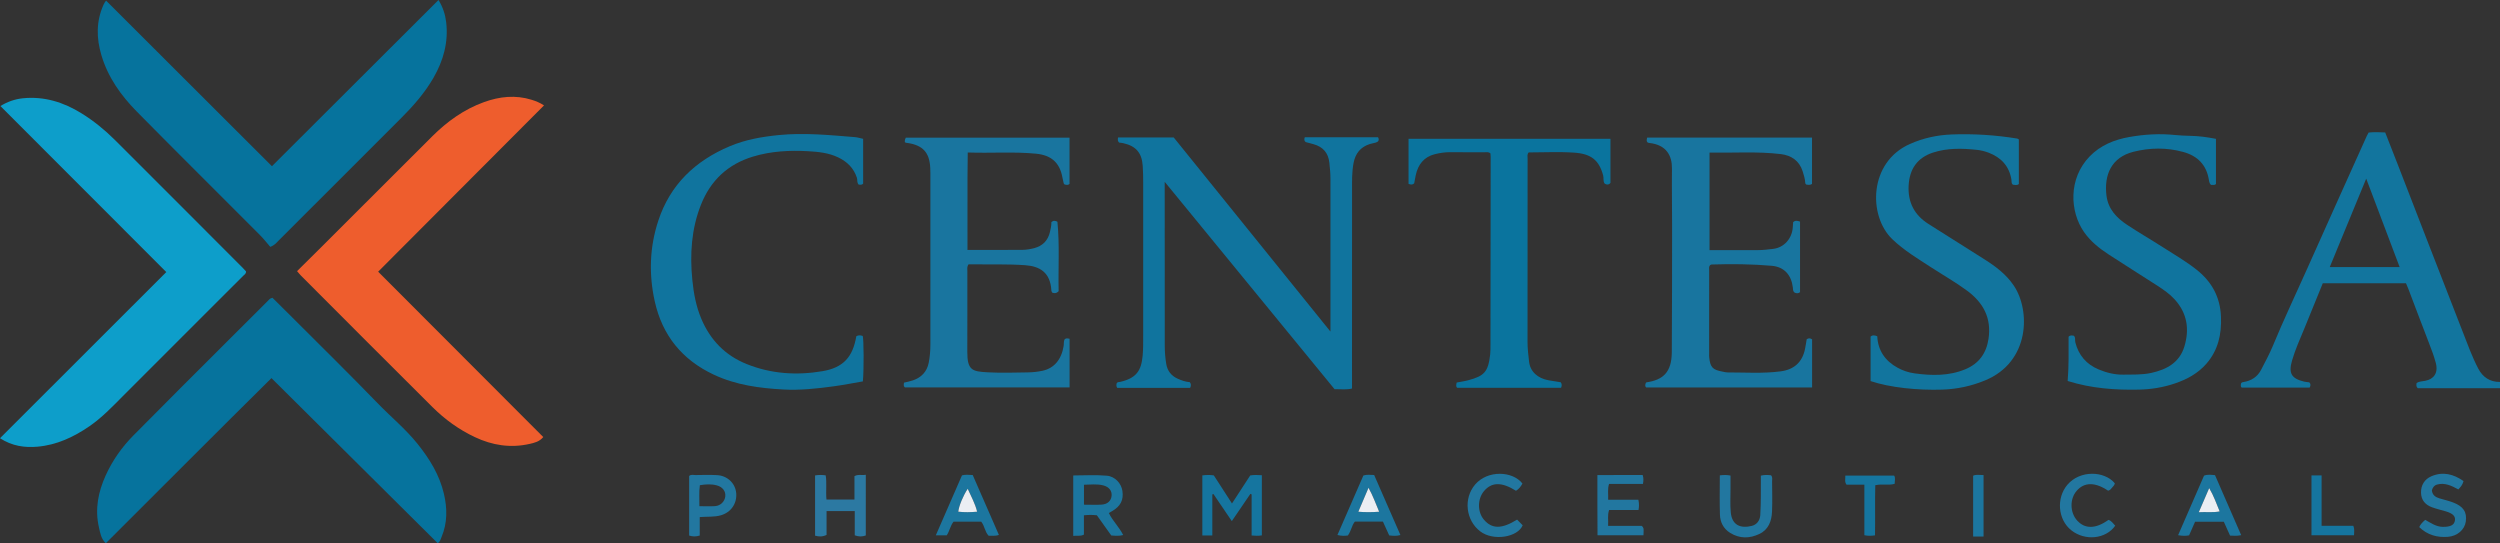 <?xml version="1.0" encoding="iso-8859-1"?>
<!-- Generator: Adobe Illustrator 27.0.0, SVG Export Plug-In . SVG Version: 6.00 Build 0)  -->
<svg version="1.1" id="Layer_1" xmlns="http://www.w3.org/2000/svg" xmlns:xlink="http://www.w3.org/1999/xlink" x="0px" y="0px"
	 viewBox="0 0 1611.74 350.213" style="enable-background:new 0 0 1611.74 350.213;" xml:space="preserve">
<rect x="0" y="0" width="1611.74" height="350.213" fill="#333333" stroke="none"/>
<g>
	<path style="fill:#12759E;" d="M1611.74,250.257c-17.794,0-35.589,0-53.067,0c-1.146-1.156-0.821-2.151-0.71-3.286
		c1.609-1.135,3.709-1.11,5.559-1.463c5.329-1.016,8.598-4.814,6.833-11.519c-1.185-4.503-2.841-8.822-4.523-13.154
		c-4.443-11.439-8.74-22.935-13.108-34.403c-0.466-1.223-1.011-2.416-1.59-3.792c-17.87,0-35.626,0-53.656,0
		c-3.962,9.739-7.85,19.415-11.833,29.051c-2.85,6.896-5.946,13.7-8.01,20.887c-2.32,8.076-0.327,11.457,7.741,13.434
		c1.12,0.275,2.296,0.323,3.423,0.472c0.975,1,0.959,2.049,0.213,3.396c-14.5,0-29.096,0-43.754,0
		c-0.976-0.72-0.524-1.751-0.498-2.627c0.351-0.761,0.968-0.856,1.651-0.966c5.063-0.814,8.986-3.342,11.352-7.955
		c2.576-5.022,5.322-9.988,7.469-15.195c6.896-16.726,14.685-33.049,22.042-49.566c12.76-28.649,25.683-57.226,38.546-85.83
		c0.336-0.748,0.771-1.451,1.224-2.295c3.478-0.35,6.938-0.25,10.683-0.052c2.608,6.653,5.223,13.264,7.794,19.891
		c14.039,36.178,28.013,72.381,42.142,108.524c3.137,8.025,6.038,16.17,10.055,23.829c2.956,5.634,7.566,8.643,14.021,8.617
		C1611.74,247.59,1611.74,248.923,1611.74,250.257z M1525.49,115.162c-8.048,19.522-15.691,38.06-23.503,57.007
		c15.321,0,29.967,0,45.055,0C1539.879,153.224,1532.894,134.749,1525.49,115.162z"/>
	<path style="fill:#EE5D2D;" d="M350.719,67.953c-35.607,35.699-71.09,71.274-106.926,107.203
		c35.493,35.55,70.879,70.992,106.445,106.615c-2.441,2.957-5.696,3.714-8.809,4.42c-12.306,2.791-24.059,0.933-35.398-4.435
		c-10.196-4.827-19.214-11.357-27.153-19.242c-28.359-28.168-56.553-56.501-84.8-84.781c-0.812-0.813-1.523-1.728-2.569-2.923
		c4.71-4.664,9.316-9.194,13.887-13.758c24.398-24.363,48.761-48.762,73.193-73.09c9.643-9.602,20.503-17.454,33.424-22.127
		c10.096-3.651,20.346-4.75,30.78-1.493C345.455,65.172,348.052,66.191,350.719,67.953z"/>
	<path style="fill:#06739D;" d="M282.157,350.163c-35.593-35.346-71.125-70.632-107.145-106.401
		c-35.659,35.233-71.043,70.869-106.777,106.452c-3.096-2.829-3.642-6.673-4.467-10.283c-2.664-11.664-0.477-22.755,4.382-33.459
		c4.38-9.646,10.431-18.214,17.821-25.706c20.008-20.282,40.224-40.359,60.366-60.509c8.717-8.72,17.453-17.42,26.189-26.12
		c0.811-0.808,1.438-1.874,3.149-2.152c4.054,4.023,8.314,8.22,12.54,12.45c18.485,18.507,37.157,36.834,55.353,55.622
		c8.447,8.722,17.88,16.463,25.53,25.979c7.788,9.687,14.219,20.045,17.094,32.303c2.213,9.434,2.295,18.771-1.526,27.868
		C284.049,347.673,283.706,349.404,282.157,350.163z"/>
	<path style="fill:#06739D;" d="M68.44,0.444c35.487,35.435,70.942,70.838,106.868,106.712C211.142,71.402,246.782,35.842,282.703,0
		c2.88,4.739,4.372,9.401,4.949,14.348c1.504,12.885-1.795,24.695-8.183,35.793c-5.697,9.896-13.175,18.34-21.216,26.361
		c-26.299,26.234-52.542,52.524-78.819,78.779c-1.273,1.272-2.346,2.822-5.208,3.858c-2.035-2.343-4.181-5.129-6.643-7.599
		c-26.458-26.548-53.088-52.927-79.4-79.619c-10.22-10.368-18.612-22.119-22.83-36.379c-3.262-11.028-3.396-21.902,1.427-32.565
		c0.273-0.604,0.604-1.184,0.946-1.752C67.878,0.974,68.126,0.782,68.44,0.444z"/>
	<path style="fill:#0D9ECA;" d="M107.211,175.4C71.553,139.714,36.132,104.265,0.251,68.355c4.709-2.855,9.471-4.487,14.482-4.991
		c13.757-1.382,26.208,2.497,37.846,9.716c7.823,4.853,14.911,10.6,21.391,17.055c27.626,27.52,55.144,55.147,82.698,82.74
		c0.698,0.699,1.35,1.445,1.934,2.073c0.112,1.599-1.09,2.146-1.865,2.922c-25.924,25.923-51.899,51.795-77.78,77.761
		c-6.701,6.723-13.229,13.587-21.098,19.022c-10.262,7.088-21.344,12.293-33.839,13.341c-8.11,0.68-16.201-0.387-24.019-5.469
		C35.823,246.731,71.347,211.235,107.211,175.4z"/>
	<path style="fill:#10749E;" d="M720.241,250.048c-0.726-1.141-0.501-2.099-0.31-3.004c0.567-0.888,1.47-0.669,2.252-0.849
		c10.495-2.417,13.6-7.264,14.482-16.903c0.394-4.302,0.335-8.653,0.339-12.982c0.024-32.823,0.023-65.646,0.001-98.469
		c-0.002-3.662-0.049-7.333-0.305-10.984c-0.586-8.361-4.356-12.685-12.488-14.543c-0.953-0.218-1.943-0.272-2.615-0.362
		c-1.237-0.996-0.943-2.012-0.807-3.345c11.699,0,23.439,0,35.889,0c33.214,41.136,66.818,82.755,101.055,125.157
		c0-2.831,0-4.614,0-6.397c0-30.657-0.003-61.314,0.005-91.971c0.001-3.496-0.327-6.95-0.702-10.431
		c-0.698-6.482-4.133-10.284-10.209-12.009c-1.741-0.494-3.495-0.943-5.067-1.365c-1.095-0.89-0.974-1.838-0.579-3.082
		c15.687,0,31.449,0,47.243,0c0.955,1.81,0.252,2.871-1.454,3.403c-1.26,0.393-2.596,0.547-3.853,0.947
		c-5.961,1.896-9.277,6.009-10.474,12.13c-1.161,5.942-0.98,11.93-0.988,17.904c-0.053,40.654-0.028,81.308-0.028,121.962
		c0,1.817,0,3.634,0,5.626c-3.649,0.923-7.104,0.369-11.245,0.433c-36.205-44.197-72.631-88.666-109.51-133.686
		c0,1.853,0,3.235,0,4.616c0,33.823-0.03,67.646,0.041,101.468c0.008,3.804,0.342,7.646,0.964,11.398
		c0.72,4.349,3.249,7.596,7.35,9.436c2.562,1.149,5.212,2.056,7.876,2.25c0.874,1.273,0.797,2.346,0.179,3.652
		C751.741,250.048,736.129,250.048,720.241,250.048z"/>
	<path style="fill:#18759F;" d="M1102.129,98.396c0,21.25,0,41.819,0,62.85c2.979,0,5.769,0,8.56,0
		c7.497,0,14.994-0.01,22.491,0.004c3.329,0.006,6.606-0.402,9.911-0.79c7.295-0.857,12.231-6.87,12.699-13.828
		c0.078-1.154,0.163-2.308,0.241-3.404c1.381-1.294,2.764-0.964,4.443-0.365c0,15.121,0,30.236,0,45.511
		c-1.22,0.968-2.56,0.851-3.797,0.053c-0.846-0.963-0.716-2.002-0.828-2.979c-0.93-8.177-5.586-13.4-13.609-14.094
		c-12.928-1.119-25.908-1.252-38.885-0.821c-0.292,0.01-0.574,0.279-0.905,0.45c-0.866,0.956-0.558,2.176-0.559,3.304
		c-0.019,17.827-0.014,35.653-0.013,53.48c0,0.833-0.054,1.673,0.031,2.498c0.683,6.587,2.173,8.167,8.758,9.348
		c0.978,0.175,1.958,0.49,2.936,0.488c11.473-0.025,22.96,0.818,34.408-0.694c8.635-1.141,13.908-5.889,15.665-14.361
		c0.436-2.101,0.735-4.23,1.086-6.284c1.133-0.872,2.19-0.817,3.484-0.007c0,10.155,0,20.424,0,31.046c-35.634,0-71.191,0-106.968,0
		c-0.874-0.761-0.638-1.84-0.195-2.973c0.125-0.112,0.239-0.302,0.376-0.322c10.686-1.559,16.259-6.474,16.343-19.366
		c0.177-27.153,0.171-54.308,0.195-81.462c0.01-12.327-0.233-24.655-0.088-36.98c0.098-8.357-3.573-15.391-14.777-16.55
		c-0.31-0.032-0.605-0.205-0.948-0.327c-0.854-0.803-0.548-1.786-0.285-3.105c35.305,0,70.669,0,106.302,0c0,9.996,0,19.91,0,29.829
		c-1.26,0.941-2.549,0.608-3.803,0.403c-0.205-0.302-0.525-0.558-0.539-0.83c-0.138-2.681-0.888-5.205-1.708-7.744
		c-2.223-6.878-7.437-10.235-14.08-11.03C1133.006,97.539,1117.854,98.626,1102.129,98.396z"/>
	<path style="fill:#19759F;" d="M623.725,161.123c12.309,0,23.951,0.061,35.592-0.049c2.463-0.023,4.974-0.467,7.37-1.081
		c5.46-1.4,8.927-4.913,10.214-10.46c0.488-2.103,0.972-4.21,0.921-6.337c1.217-1.127,2.413-1.016,3.886-0.247
		c1.477,15.009,0.453,30.1,0.787,44.766c-1.508,1.55-2.762,1.424-4.18,0.918c-0.161-0.4-0.477-0.838-0.5-1.291
		c-0.598-11.834-7.633-15.714-16.847-16.37c-11.315-0.806-22.621-0.399-33.93-0.573c-0.968-0.015-1.937-0.002-2.603-0.002
		c-1.168,1.612-0.776,2.985-0.778,4.266c-0.029,17.328,0.046,34.656-0.042,51.983c-0.062,12.176,3.235,12.837,13.134,13.378
		c8.636,0.472,17.319,0.19,25.979,0.05c3.138-0.051,6.32-0.403,9.389-1.053c7.496-1.588,12.21-7.271,13.614-15.966
		c0.235-1.456-0.087-3.003,0.64-4.321c0.913-0.845,1.888-0.591,3.183-0.336c0,10.325,0,20.709,0,31.344c-35.577,0-70.987,0-106.23,0
		c-1.024-1.028-0.62-1.968-0.506-3.056c2.021-0.507,3.983-0.84,5.83-1.493c5.4-1.911,8.944-5.557,10.087-11.307
		c0.78-3.928,1.09-7.895,1.089-11.898c-0.008-36.821,0-73.642-0.003-110.463c0-1.166-0.035-2.333-0.098-3.496
		c-0.527-9.739-4.786-14.377-14.564-15.854c-0.651-0.098-1.336-0.028-1.828-0.593c-0.015-1.355-0.015-1.355,0.63-2.848
		c35.01,0,70.108,0,105.563,0c0,10.011,0,19.899,0,29.851c-0.956,0.879-2.079,0.598-3.171,0.36
		c-0.225-0.286-0.527-0.507-0.596-0.785c-0.319-1.286-0.607-2.583-0.846-3.887c-1.743-9.505-7.248-14.258-16.982-15.195
		c-14.458-1.391-28.928-0.247-44.026-0.773C623.565,119.248,623.862,139.956,623.725,161.123z"/>
	<path style="fill:#10749E;" d="M556.463,89.508c0,9.868,0,19.471,0,28.874c-1.02,1.105-2.013,0.567-2.826,0.665
		c-1.364-1.336-0.72-2.99-1.178-4.389c-2.048-6.249-6.259-10.41-12.101-13.196c-6.151-2.933-12.789-3.615-19.388-3.981
		c-11.983-0.665-23.857-0.053-35.52,3.481c-16.29,4.936-27.359,15.449-33.527,30.987c-6.191,15.597-7.223,31.918-5.578,48.54
		c0.857,8.658,2.42,17.071,5.818,25.096c5.781,13.652,15.329,23.533,29.181,29.109c15.877,6.391,32.358,7.423,48.991,4.592
		c13.364-2.275,19.5-9.18,21.722-22.503c1.344-0.847,2.75-0.626,4.082-0.221c0.777,0.942,0.856,22.75,0.143,29.328
		c-6.206,1.058-12.516,2.316-18.88,3.178c-10.713,1.452-21.477,2.636-32.308,2.044c-15.466-0.846-30.629-2.854-44.955-9.583
		c-20.419-9.592-33.102-25.317-37.979-47.057c-3.914-17.448-3.418-34.96,2.223-52.133c7.681-23.382,23.862-38.66,46.068-48.054
		c10.009-4.234,20.592-6.095,31.403-7.184c16.514-1.663,32.886-0.012,49.289,1.303C552.911,88.545,554.646,89.12,556.463,89.508z"/>
	<path style="fill:#12759E;" d="M1205.962,245.684c0-9.713,0-19.177,0-28.678c1.338-1.145,2.695-0.907,4.302-0.201
		c0.445,9.242,5.134,15.905,13.117,20.285c3.349,1.838,7.02,3.076,10.814,3.602c11.143,1.544,22.263,1.779,32.882-2.648
		c8.643-3.603,13.503-10.166,14.912-19.597c1.998-13.37-3.302-23.246-13.724-30.975c-7.486-5.551-15.609-10.124-23.402-15.206
		c-8.626-5.626-17.437-10.866-24.97-18.124c-15.489-14.922-15.2-49.506,11.417-61.317c8.694-3.858,17.742-5.791,27.009-6.139
		c14.123-0.531,28.243,0.369,42.231,2.661c0.287,0.047,0.541,0.303,0.992,0.569c0,9.502,0,19.111,0,28.718
		c-1.249,1.034-2.561,0.559-3.808,0.44c-1.163-0.852-0.792-2.131-0.97-3.233c-1.411-8.733-6.634-14.307-14.664-17.383
		c-2.456-0.941-5.105-1.594-7.718-1.865c-9.466-0.979-18.917-1.235-28.155,1.765c-10.07,3.27-15.176,10.572-15.74,21.196
		c-0.58,10.92,3.694,19.034,12.728,24.797c12.042,7.683,24.152,15.26,36.229,22.889c7.219,4.561,13.975,9.668,18.825,16.852
		c10.848,16.071,10.514,49.173-18.463,61.138c-8.854,3.656-18,5.634-27.57,5.95C1236.208,251.709,1218.359,249.844,1205.962,245.684
		z"/>
	<path style="fill:#10749E;" d="M1333.023,245.624c0.78-9.796,0.584-19.241,0.584-28.529c1.103-1.193,2.262-0.807,3.408-0.659
		c1.223,1.215,0.575,2.846,0.931,4.253c2.108,8.331,7.155,14.18,15.014,17.47c5.078,2.126,10.398,3.472,15.984,3.373
		c5.982-0.106,11.968,0.2,17.899-1.098c9.991-2.186,18.268-6.623,21.428-17.075c3.346-11.068,1.831-21.396-6.189-30.25
		c-3.27-3.61-7.251-6.364-11.307-8.981c-10.479-6.759-21.052-13.374-31.496-20.186c-6.02-3.927-11.597-8.43-15.757-14.41
		c-9.04-12.997-10.297-34.297,3.719-48.741c6.883-7.093,15.833-10.762,25.579-12.477c9.879-1.738,19.758-2.316,29.773-1.249
		c5.942,0.633,11.961,0.298,17.924,1.119c2.628,0.362,5.229,0.771,8.109,1.326c0,9.74,0,19.478,0,29.125
		c-1.115,1.046-2.267,0.366-3.178,0.597c-1.112-1.067-1.227-2.273-1.402-3.364c-1.548-9.63-7.355-15.395-16.498-17.9
		c-10.637-2.915-21.372-2.812-32.046-0.139c-14.574,3.651-19.063,15.261-17.465,28.255c1.074,8.727,6.531,14.387,13.361,18.903
		c7.48,4.946,15.261,9.434,22.811,14.276c7.413,4.754,15.051,9.16,21.984,14.66c9.831,7.799,15.191,17.695,15.673,30.371
		c0.427,11.238-1.833,21.478-9.372,30.145c-5.516,6.34-12.634,10.163-20.469,12.805c-7.451,2.512-15.126,3.769-22.979,3.935
		C1363.691,251.507,1348.501,250.46,1333.023,245.624z"/>
	<path style="fill:#0A749E;" d="M1038.255,89.493c0,9.63,0,19.069,0,28.432c-1.127,1.322-2.324,1.299-3.695,0.481
		c-1.214-1.534-0.531-3.498-0.993-5.228c-2.625-9.843-7.646-14.023-18.697-14.772c-9.766-0.662-19.612-0.139-29.31-0.139
		c-1.188,1.26-0.728,2.663-0.729,3.935c-0.021,39.485,0.011,78.97-0.04,118.455c-0.005,4.184,0.538,8.303,0.983,12.426
		c0.695,6.434,5.464,10.826,12.7,12.105c2.595,0.459,5.203,0.845,7.702,1.248c0.904,1.174,0.748,2.253,0.234,3.587
		c-22.224,0-44.499,0-66.91,0c-1.062-0.777-0.635-1.934-0.41-3.398c2.458-0.48,5.06-0.827,7.573-1.508
		c10.079-2.729,12.753-5.187,14.041-16.51c0.244-2.144,0.198-4.327,0.201-6.492c0.051-40.318,0.09-80.636,0.123-120.954
		c0.001-0.806-0.095-1.613-0.136-2.258c-1.343-1.149-2.734-0.735-4.016-0.742c-7.164-0.041-14.329,0.057-21.491-0.05
		c-3.536-0.053-7.01,0.444-10.364,1.29c-6.997,1.766-10.843,6.673-12.308,13.587c-0.378,1.783-0.687,3.581-1.002,5.237
		c-1.141,1.027-2.231,0.854-3.632,0.312c0-9.5,0-19.087,0-29.045C951.364,89.493,994.698,89.493,1038.255,89.493z"/>
	<path style="fill:#15759F;" d="M775.142,306.476c2.65-0.315,4.948-0.379,7.413,0.023c3.746,5.795,7.523,11.638,11.696,18.094
		c4.048-6.225,7.868-12.098,11.753-18.072c2.404-0.459,4.833-0.285,7.504-0.145c0,12.988,0,25.717,0,38.774
		c-2.139,0.396-4.198,0.285-6.599,0.08c0-8.97,0-17.739,0-26.509c-0.263-0.109-0.527-0.219-0.79-0.328
		c-3.861,5.669-7.723,11.337-11.972,17.574c-4.171-6.149-8.014-11.816-11.857-17.482c-0.236,0.086-0.473,0.173-0.709,0.259
		c0,8.765,0,17.53,0,26.465c-2.277,0-4.21,0-6.438,0C775.142,332.33,775.142,319.603,775.142,306.476z"/>
	<path style="fill:#2C79A2;" d="M558.179,345.198c-2.339,0.877-4.54,0.878-7.127-0.094c0-5.113,0-10.208,0-15.612
		c-6.122,0-11.872,0-18.172,0c0,5.039,0,10.268,0,15.361c-2.702,1.29-4.902,1.167-7.408,0.485c0-13.016,0-25.891,0-38.826
		c2.348-0.435,4.462-0.375,6.852-0.056c0.812,5.094-0.021,10.222,0.497,15.572c6.004,0,11.865,0,18.052,0c0-5.147,0-10.081,0-15.064
		c2.444-1.344,4.753-0.401,7.304-0.883C558.179,319.347,558.179,332.211,558.179,345.198z"/>
	<path style="fill:#1C769F;" d="M716.426,345.215c-3.096-4.347-6.167-8.66-9.259-13.001c-2.744-0.341-5.35-0.305-8.368-0.009
		c0,4.244,0,8.342,0,12.461c-2.376,1.239-4.495,0.459-6.879,0.826c0-13.116,0-25.852,0-38.968c7.142,0,14.439-0.477,21.639,0.157
		c5.403,0.476,9.342,5.059,10.046,9.755c0.89,5.938-1.2,10.003-6.769,13.17c-0.574,0.326-1.146,0.655-1.972,1.126
		c2.379,5.014,6.604,8.903,9.252,14.213C721.346,345.655,718.955,345.407,716.426,345.215z M698.836,325.372
		c4.146,0,7.784,0.183,11.395-0.05c3.835-0.247,6.104-2.457,6.411-5.674c0.304-3.191-1.605-5.716-5.271-6.69
		c-4.178-1.11-8.366-0.48-12.535-0.454C698.836,317.084,698.836,321.012,698.836,325.372z"/>
	<path style="fill:#2277A0;" d="M1059.025,306.238c0.654,2.129,0.543,3.735,0.172,5.771c-7.224,0-14.476,0-21.851,0
		c-1.093,3.429-0.387,6.542-0.579,10.175c6.545,0,12.933,0,19.485,0c0.535,2.441,0.498,4.346,0.099,6.63c-6.374,0-12.65,0-18.967,0
		c-1.181,3.402-0.378,6.561-0.643,10.191c7.489,0,14.886,0,21.628,0c1.593,1.285,1.211,2.354,1.26,3.305
		c0.041,0.805-0.057,1.617-0.107,2.754c-9.762,0-19.346,0-29.606,0c-0.026-6.263-0.063-12.684-0.077-19.105
		c-0.013-6.319-0.003-12.639-0.003-19.687c4.903-0.012,9.656-0.027,14.41-0.033C1049.071,306.234,1053.897,306.238,1059.025,306.238
		z"/>
	<path style="fill:#2277A0;" d="M1108.76,306.474c2.467-0.3,4.403-0.381,6.885,0.115c0,2.924-0.011,5.866,0.003,8.808
		c0.023,4.988-0.306,10.011,0.173,14.955c0.828,8.545,6.61,10.385,13.503,8.7c3.314-0.81,5.282-3.492,5.52-6.961
		c0.285-4.14,0.307-8.3,0.36-12.453c0.056-4.296,0.012-8.592,0.012-12.995c2.457-0.631,4.553-0.454,6.565-0.231
		c1.126,1.256,0.672,2.65,0.681,3.926c0.047,6.485,0.223,12.978-0.039,19.452c-0.246,6.07-2.229,11.602-8.106,14.421
		c-6.321,3.032-12.809,3.152-18.986-0.724c-4.299-2.697-6.335-6.884-6.495-11.704C1108.56,323.496,1108.76,315.194,1108.76,306.474z
		"/>
	<path style="fill:#2277A0;" d="M451.117,333.347c0,4.262,0,8.044,0,11.91c-2.423,0.765-4.474,0.748-6.826,0.01
		c0-12.817,0-25.546,0-38.381c1.172-1.185,2.755-0.598,4.171-0.618c4.656-0.065,9.325-0.212,13.967,0.061
		c6.654,0.391,11.713,5.403,12.211,11.673c0.538,6.761-3.47,12.375-9.944,14.219C460.489,333.419,456.151,332.965,451.117,333.347z
		 M450.9,326.342c3.807,0,6.96,0.168,10.088-0.044c3.543-0.241,6.265-3.008,6.609-6.29c0.347-3.306-1.76-6.136-5.558-7.114
		c-3.543-0.913-7.125-0.71-10.853-0.077C450.591,317.301,450.93,321.538,450.9,326.342z"/>
	<path style="fill:#2277A0;" d="M1588.227,310.144c-0.664,2.594-1.963,3.857-3.331,5.385c-4.349-2.351-8.698-4.536-13.735-3.136
		c-1.938,0.539-2.899,2.076-3.339,3.783c0.377,3.155,2.454,4.38,4.967,5.14c2.853,0.863,5.782,1.514,8.565,2.559
		c6.771,2.542,9.192,6.251,8.343,12.349c-0.73,5.24-5.427,9.42-11.578,9.875c-6.891,0.509-13.156-1.165-18.446-6.279
		c0.852-1.908,2.237-3.251,3.864-4.683c3.59,1.989,6.953,4.479,11.373,4.528c4.906,0.054,7.41-1.155,7.811-4.315
		c0.328-2.583-1.449-4.332-5.867-5.673c-3.009-0.913-6.11-1.57-9.046-2.672c-4.224-1.586-6.863-4.549-6.979-9.329
		c-0.116-4.79,2.223-8.755,6.735-10.657C1575.005,303.884,1581.728,305.626,1588.227,310.144z"/>
	<path style="fill:#1C769F;" d="M643.981,344.85c-2.472,0.903-4.597,0.43-6.643,0.524c-2.48-2.629-2.501-6.318-4.751-9.038
		c-5.88,0-11.837,0-17.842,0c-2.127,2.649-2.564,6.118-4.389,8.797c-2.289,0-4.388,0-7.041,0
		c5.734-13.144,11.28-25.86,16.869-38.673c2.205-0.576,4.338-0.338,6.927-0.204C632.682,319,638.3,331.854,643.981,344.85z
		 M629.959,329.888c-1.319-5.34-3.893-9.854-6.076-14.776c-3.021,4.583-5.66,11.016-6.087,14.763
		C621.738,330.348,625.661,330.277,629.959,329.888z"/>
	<path style="fill:#1C769F;" d="M1415.168,336.343c-1.302,2.961-2.554,5.806-3.868,8.793c-2.153,0.403-4.242,0.389-7.078-0.102
		c5.654-12.992,11.166-25.656,16.703-38.38c2.284-0.926,4.557-0.525,7.085-0.328c5.596,12.829,11.187,25.649,16.866,38.668
		c-2.592,0.628-4.719,0.389-7.172,0.301c-1.309-2.911-2.642-5.876-4.025-8.952C1427.626,336.343,1421.672,336.343,1415.168,336.343z
		 M1424.249,314.701c-2.302,5.339-4.365,10.122-6.693,15.522c4.725-0.31,8.893,0.375,13.45-0.526
		C1428.864,324.585,1427.212,319.665,1424.249,314.701z"/>
	<path style="fill:#1C769F;" d="M891.564,336.259c-6.247,0-12.06,0-18.08,0c-2.074,2.51-2.339,6.053-4.522,8.96
		c-1.902,0.249-3.994,0.399-6.719-0.312c5.643-12.941,11.185-25.651,16.721-38.345c2.283-0.741,4.419-0.413,6.952-0.322
		c5.596,12.794,11.223,25.658,16.926,38.696c-2.603,0.752-4.872,0.512-7.239,0.237C894.275,342.242,892.98,339.386,891.564,336.259z
		 M889.136,329.911c-2.328-5.499-4.062-10.457-6.868-15.419c-2.326,5.47-4.385,10.312-6.556,15.421
		C880.228,330.292,884.329,330.27,889.136,329.911z"/>
	<path style="fill:#2277A0;" d="M1359.073,316.334c-8.383-5.626-15.349-5.566-20.244,0.085c-4.557,5.262-4.405,13.996,0.335,19.203
		c5.04,5.536,11.929,5.408,20.187-0.453c1.954,0.62,2.997,2.354,4.319,3.748c-6.048,8.627-19.378,9.997-28.275,2.984
		c-8.756-6.902-9.834-20.866-2.518-29.416c8.11-9.477,23.756-9.01,30.543-0.91c-0.164,1.175-1.023,1.966-1.767,2.791
		C1361.002,315.089,1360.508,316.038,1359.073,316.334z"/>
	<path style="fill:#2277A0;" d="M978.067,334.986c1.335,1.36,2.495,2.542,3.593,3.66c-3.141,7.729-18.944,10.403-27.412,3.893
		c-9.279-7.133-10.877-21.13-3.282-30.117c8.035-9.507,24.265-8.834,30.544-0.674c-1.036,1.868-2.267,3.571-4.149,4.646
		c-9.214-5.742-15.659-5.661-20.614,0.186c-4.286,5.058-4.323,13.474-0.081,18.443C961.84,341.085,968.136,341.17,978.067,334.986z"
		/>
	<path style="fill:#15759F;" d="M1201.946,312.462c-4.345,0-7.969,0-11.512,0c-1.393-1.887-0.616-3.742-0.788-5.855
		c10.487,0,20.891,0,31.52,0c0.919,1.523,0.377,3.307,0.306,5.313c-3.901,1.141-7.942-0.099-12.488,0.898
		c-0.277,10.621,0.033,21.35-0.177,32.329c-2.402,0.327-4.456,0.411-6.861-0.091
		C1201.946,334.279,1201.946,323.669,1201.946,312.462z"/>
	<path style="fill:#15759F;" d="M1490.205,306.467c2.312,0,4.264,0,6.514,0c0,10.804,0,21.4,0,32.526c6.997,0,13.716,0,20.481,0
		c0.849,2.217,0.473,3.985,0.442,6.071c-9.186,0-18.221,0-27.438,0C1490.205,332.119,1490.205,319.27,1490.205,306.467z"/>
	<path style="fill:#1C769F;" d="M1278.79,345.912c-1.901,0-4.183,0-6.718,0c0-13.121,0-26.045,0-39.23
		c1.926-0.922,4.032-0.381,6.718-0.404C1278.79,319.518,1278.79,332.581,1278.79,345.912z"/>
	<path style="fill:#EBEEF3;" d="M629.959,329.888c-4.298,0.389-8.221,0.46-12.162-0.012c0.426-3.747,3.066-10.18,6.087-14.763
		C626.066,320.034,628.64,324.548,629.959,329.888z"/>
	<path style="fill:#EBEEF3;" d="M1424.249,314.701c2.963,4.964,4.615,9.884,6.757,14.996c-4.557,0.901-8.726,0.216-13.45,0.526
		C1419.884,324.824,1421.947,320.04,1424.249,314.701z"/>
	<path style="fill:#EBEEF3;" d="M889.136,329.911c-4.807,0.358-8.908,0.38-13.424,0.002c2.172-5.108,4.231-9.951,6.556-15.421
		C885.074,319.454,886.808,324.412,889.136,329.911z"/>
</g>
</svg>
